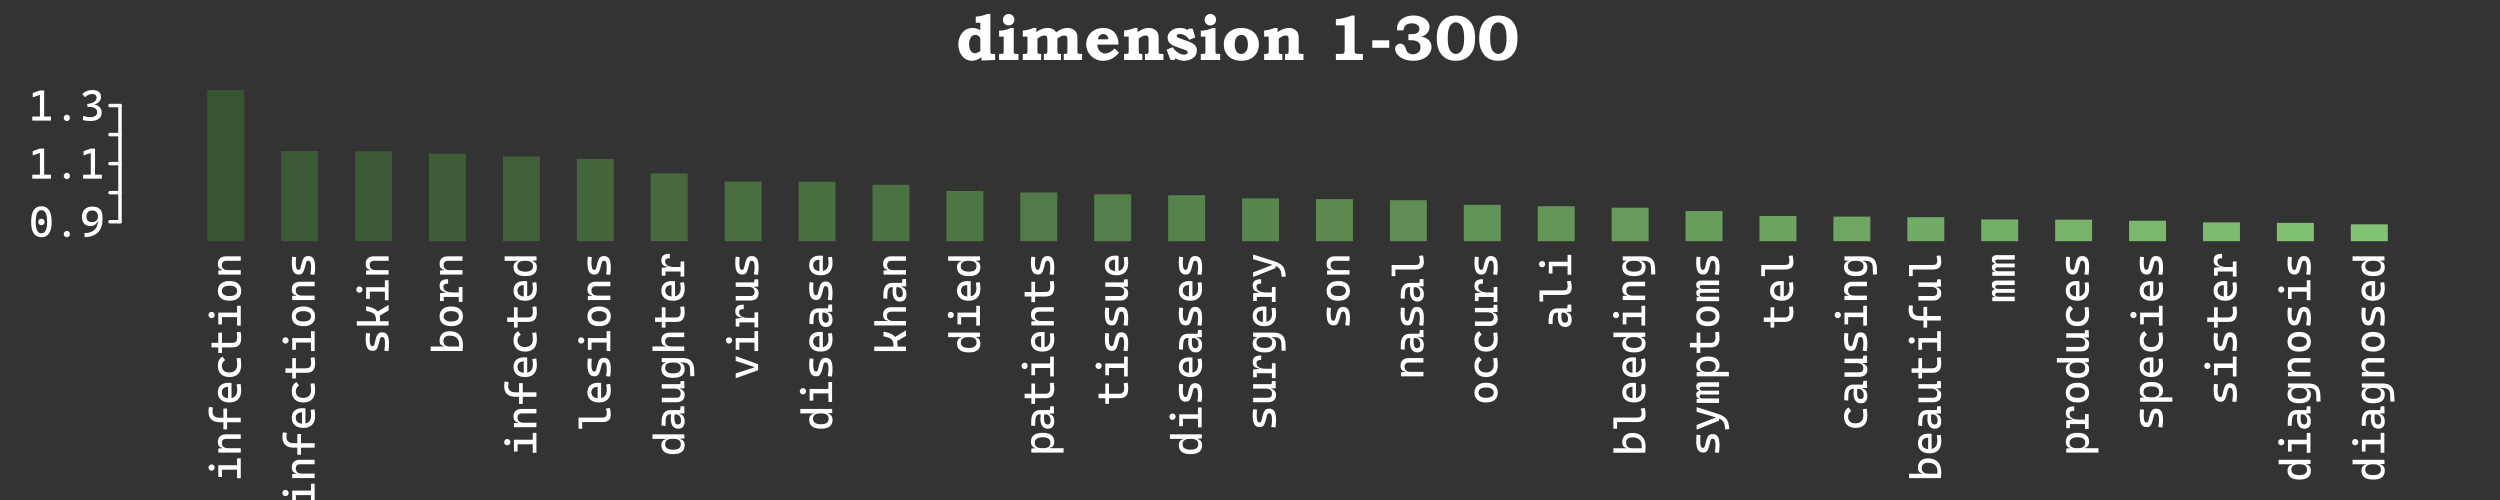 <?xml version="1.0" encoding="UTF-8"?>
<svg xmlns="http://www.w3.org/2000/svg" xmlns:xlink="http://www.w3.org/1999/xlink" width="720pt" height="144pt" viewBox="0 0 720 144" version="1.1">
<rect x="0" y="0" width="720" height="144" fill="#333333" stroke="none"/>
<defs>
<g>
<symbol overflow="visible" id="glyph0-0">
<path style="stroke:none;" d="M 0 -5.25 L -8.672 -5.25 L -8.672 -6.547 L 0 -6.547 Z M 0 -0.781 L -1.156 -0.781 L -1.156 -6.547 L 0 -6.547 Z M 0 -0.781 L -8.672 -0.781 L -8.672 -2.078 L 0 -2.078 Z M -7.5 -0.781 L -8.672 -0.781 L -8.672 -6.547 L -7.5 -6.547 Z M -7.5 -0.781 "/>
</symbol>
<symbol overflow="visible" id="glyph0-1">
<path style="stroke:none;" d="M 0 -3.438 L -6.109 -3.438 L -6.109 -4.734 L 0 -4.734 Z M 0 -0.984 L -1.062 -0.984 L -1.062 -3.562 L 0 -3.562 Z M 0 -4.609 L -1.062 -4.609 L -1.062 -6.719 L 0 -6.719 Z M -5.406 -1.344 L -6.469 -1.344 L -6.469 -4.734 L -5.406 -4.734 Z M -7.5 -4.047 C -7.5 -3.797 -7.586 -3.582 -7.766 -3.406 C -7.941 -3.227 -8.156 -3.141 -8.406 -3.141 C -8.656 -3.141 -8.863 -3.227 -9.031 -3.406 C -9.207 -3.582 -9.297 -3.797 -9.297 -4.047 C -9.297 -4.297 -9.207 -4.508 -9.031 -4.688 C -8.863 -4.863 -8.656 -4.953 -8.406 -4.953 C -8.156 -4.953 -7.941 -4.863 -7.766 -4.688 C -7.586 -4.508 -7.5 -4.297 -7.5 -4.047 Z M -7.5 -4.047 "/>
</symbol>
<symbol overflow="visible" id="glyph0-2">
<path style="stroke:none;" d="M 0 -5 L -4.219 -5 C -4.602 -5 -4.898 -4.895 -5.109 -4.688 C -5.328 -4.488 -5.438 -4.207 -5.438 -3.844 C -5.438 -2.82 -4.836 -2.312 -3.641 -2.312 L -5.297 -1.938 L -5.297 -2.438 C -5.734 -2.477 -6.055 -2.641 -6.266 -2.922 C -6.484 -3.203 -6.594 -3.613 -6.594 -4.156 C -6.594 -4.832 -6.383 -5.359 -5.969 -5.734 C -5.551 -6.109 -4.969 -6.297 -4.219 -6.297 L 0 -6.297 Z M 0 -1.031 L -6.469 -1.031 L -6.469 -2.203 L -5.109 -2.312 L 0 -2.312 Z M 0 -1.031 "/>
</symbol>
<symbol overflow="visible" id="glyph0-3">
<path style="stroke:none;" d="M 0 -2.453 L -5.922 -2.453 C -8.16 -2.453 -9.281 -3.473 -9.281 -5.516 C -9.281 -5.984 -9.238 -6.43 -9.156 -6.859 L -8.031 -6.719 C -8.062 -6.469 -8.082 -6.242 -8.094 -6.047 C -8.113 -5.848 -8.125 -5.66 -8.125 -5.484 C -8.125 -4.328 -7.41 -3.75 -5.984 -3.75 L 0 -3.75 Z M -3.938 -0.422 L -5 -0.422 L -5 -6.391 L -3.938 -6.391 Z M -3.938 -0.422 "/>
</symbol>
<symbol overflow="visible" id="glyph0-4">
<path style="stroke:none;" d="M 0.125 -4.281 C 0.125 -3.176 -0.164 -2.32 -0.75 -1.719 C -1.332 -1.125 -2.164 -0.828 -3.25 -0.828 C -4.301 -0.828 -5.117 -1.082 -5.703 -1.594 C -6.297 -2.102 -6.594 -2.82 -6.594 -3.75 C -6.594 -4.625 -6.328 -5.301 -5.797 -5.781 C -5.266 -6.258 -4.492 -6.5 -3.484 -6.5 C -3.191 -6.5 -2.914 -6.484 -2.656 -6.453 L -2.656 -1.922 L -3.656 -1.922 L -3.656 -5.328 C -4.227 -5.328 -4.672 -5.188 -4.984 -4.906 C -5.297 -4.633 -5.453 -4.254 -5.453 -3.766 C -5.453 -3.211 -5.266 -2.785 -4.891 -2.484 C -4.516 -2.18 -3.988 -2.031 -3.312 -2.031 C -2.562 -2.031 -1.988 -2.238 -1.594 -2.656 C -1.207 -3.07 -1.016 -3.664 -1.016 -4.438 C -1.016 -4.695 -1.031 -4.957 -1.062 -5.219 C -1.094 -5.477 -1.133 -5.742 -1.188 -6.016 L -0.047 -6.172 C 0.023 -5.797 0.07 -5.445 0.094 -5.125 C 0.113 -4.812 0.125 -4.531 0.125 -4.281 Z M 0.125 -4.281 "/>
</symbol>
<symbol overflow="visible" id="glyph0-5">
<path style="stroke:none;" d="M 0.125 -4.281 C 0.125 -3.176 -0.164 -2.32 -0.75 -1.719 C -1.332 -1.125 -2.164 -0.828 -3.25 -0.828 C -4.301 -0.828 -5.117 -1.109 -5.703 -1.672 C -6.297 -2.242 -6.594 -3.055 -6.594 -4.109 C -6.594 -4.742 -6.473 -5.285 -6.234 -5.734 C -6.004 -6.18 -5.676 -6.504 -5.25 -6.703 L -4.5 -5.703 C -4.789 -5.516 -5.02 -5.281 -5.188 -5 C -5.352 -4.719 -5.438 -4.406 -5.438 -4.062 C -5.438 -3.457 -5.25 -2.984 -4.875 -2.641 C -4.508 -2.305 -3.988 -2.141 -3.312 -2.141 C -2.57 -2.141 -2.004 -2.336 -1.609 -2.734 C -1.223 -3.129 -1.031 -3.695 -1.031 -4.438 C -1.031 -4.738 -1.047 -5.035 -1.078 -5.328 C -1.109 -5.629 -1.148 -5.926 -1.203 -6.219 L -0.062 -6.359 C 0.008 -6.023 0.055 -5.68 0.078 -5.328 C 0.109 -4.973 0.125 -4.625 0.125 -4.281 Z M 0.125 -4.281 "/>
</symbol>
<symbol overflow="visible" id="glyph0-6">
<path style="stroke:none;" d="M 0.125 -4.828 C 0.125 -3.848 -0.078 -3.141 -0.484 -2.703 C -0.891 -2.266 -1.539 -2.047 -2.438 -2.047 L -3.547 -2.047 L -3.547 -3.344 L -2.5 -3.344 C -1.988 -3.344 -1.613 -3.469 -1.375 -3.719 C -1.145 -3.969 -1.031 -4.379 -1.031 -4.953 C -1.031 -5.16 -1.039 -5.375 -1.062 -5.594 C -1.094 -5.82 -1.125 -6.086 -1.156 -6.391 L -0.031 -6.531 C 0.02 -6.25 0.055 -5.973 0.078 -5.703 C 0.109 -5.43 0.125 -5.141 0.125 -4.828 Z M -3.047 -2.047 L -8.422 -2.047 L -8.422 -3.344 L -3.047 -3.344 Z M -5.406 -0.422 L -6.469 -0.422 L -6.469 -6.281 L -5.406 -6.281 Z M -5.406 -0.422 "/>
</symbol>
<symbol overflow="visible" id="glyph0-7">
<path style="stroke:none;" d="M 0.125 -3.656 C 0.125 -2.758 -0.164 -2.062 -0.75 -1.562 C -1.344 -1.07 -2.172 -0.828 -3.234 -0.828 C -4.305 -0.828 -5.133 -1.07 -5.719 -1.562 C -6.301 -2.062 -6.594 -2.758 -6.594 -3.656 C -6.594 -4.562 -6.301 -5.258 -5.719 -5.75 C -5.133 -6.25 -4.305 -6.5 -3.234 -6.5 C -2.172 -6.5 -1.344 -6.25 -0.75 -5.75 C -0.164 -5.258 0.125 -4.562 0.125 -3.656 Z M -1.031 -3.656 C -1.031 -4.133 -1.223 -4.504 -1.609 -4.766 C -1.992 -5.023 -2.535 -5.156 -3.234 -5.156 C -3.941 -5.156 -4.484 -5.023 -4.859 -4.766 C -5.242 -4.504 -5.438 -4.133 -5.438 -3.656 C -5.438 -3.188 -5.242 -2.82 -4.859 -2.562 C -4.484 -2.301 -3.941 -2.172 -3.234 -2.172 C -2.535 -2.172 -1.992 -2.301 -1.609 -2.562 C -1.223 -2.82 -1.031 -3.188 -1.031 -3.656 Z M -1.031 -3.656 "/>
</symbol>
<symbol overflow="visible" id="glyph0-8">
<path style="stroke:none;" d="M 0.125 -3.156 C 0.125 -2.664 0.109 -2.25 0.078 -1.906 C 0.047 -1.562 0 -1.242 -0.062 -0.953 L -1.234 -1.094 C -1.172 -1.52 -1.117 -1.895 -1.078 -2.219 C -1.047 -2.551 -1.031 -2.863 -1.031 -3.156 C -1.031 -3.812 -1.094 -4.285 -1.219 -4.578 C -1.352 -4.879 -1.562 -5.031 -1.844 -5.031 C -2.039 -5.031 -2.188 -4.977 -2.281 -4.875 C -2.375 -4.77 -2.445 -4.609 -2.5 -4.391 L -2.875 -2.906 C -3.039 -2.27 -3.242 -1.801 -3.484 -1.5 C -3.723 -1.195 -4.086 -1.047 -4.578 -1.047 C -5.285 -1.047 -5.797 -1.316 -6.109 -1.859 C -6.43 -2.398 -6.594 -3.281 -6.594 -4.5 C -6.594 -4.812 -6.582 -5.102 -6.562 -5.375 C -6.539 -5.645 -6.508 -5.922 -6.469 -6.203 L -5.344 -6.062 C -5.375 -5.738 -5.395 -5.445 -5.406 -5.188 C -5.426 -4.938 -5.438 -4.691 -5.438 -4.453 C -5.438 -3.734 -5.375 -3.207 -5.25 -2.875 C -5.125 -2.551 -4.922 -2.391 -4.641 -2.391 C -4.453 -2.391 -4.316 -2.457 -4.234 -2.594 C -4.148 -2.727 -4.07 -2.93 -4 -3.203 L -3.719 -4.406 C -3.551 -5.082 -3.332 -5.578 -3.062 -5.891 C -2.789 -6.211 -2.395 -6.375 -1.875 -6.375 C -1.176 -6.375 -0.664 -6.117 -0.344 -5.609 C -0.031 -5.098 0.125 -4.281 0.125 -3.156 Z M 0.125 -3.156 "/>
</symbol>
<symbol overflow="visible" id="glyph0-9">
<path style="stroke:none;" d="M -2.453 -1.891 L -3.609 -1.891 L -3.609 -2.625 C -3.609 -3.164 -3.703 -3.609 -3.891 -3.953 C -4.078 -4.297 -4.379 -4.566 -4.797 -4.766 C -5.211 -4.961 -5.77 -5.109 -6.469 -5.203 L -6.469 -6.547 C -5.125 -6.367 -4.117 -5.984 -3.453 -5.391 C -2.785 -4.797 -2.453 -3.977 -2.453 -2.938 Z M 0 -0.984 L -9.156 -0.984 L -9.156 -2.266 L 0 -2.266 Z M 0 -5.359 L -3.156 -3.516 L -3.656 -4.734 L 0 -6.953 Z M 0 -5.359 "/>
</symbol>
<symbol overflow="visible" id="glyph0-10">
<path style="stroke:none;" d="M 0.125 -2.734 C 0.125 -2.43 0.113 -2.141 0.094 -1.859 C 0.07 -1.578 0.039 -1.289 0 -1 L -1.188 -1.5 C -1.082 -1.707 -1.02 -1.941 -1 -2.203 C -0.988 -2.461 -0.984 -2.723 -0.984 -2.984 C -0.984 -3.766 -1.211 -4.363 -1.672 -4.781 C -2.141 -5.207 -2.801 -5.422 -3.656 -5.422 C -4.25 -5.422 -4.703 -5.289 -5.016 -5.031 C -5.336 -4.781 -5.5 -4.414 -5.5 -3.938 C -5.5 -2.832 -4.879 -2.281 -3.641 -2.281 L -5.297 -1.906 L -5.297 -2.406 C -6.16 -2.469 -6.594 -3 -6.594 -4 C -6.594 -4.863 -6.336 -5.531 -5.828 -6 C -5.316 -6.469 -4.594 -6.703 -3.656 -6.703 C -2.457 -6.703 -1.523 -6.352 -0.859 -5.656 C -0.203 -4.969 0.125 -3.992 0.125 -2.734 Z M 0 -1 L -9.156 -1 L -9.156 -2.281 L -0.109 -2.281 Z M 0 -1 "/>
</symbol>
<symbol overflow="visible" id="glyph0-11">
<path style="stroke:none;" d="M -2.781 -3.219 L -4.812 -2.844 L -4.812 -3.344 C -6 -3.414 -6.594 -4.008 -6.594 -5.125 C -6.594 -5.789 -6.398 -6.273 -6.016 -6.578 C -5.629 -6.879 -5.008 -7.031 -4.156 -7.031 L -4.156 -5.75 C -4.633 -5.75 -4.977 -5.676 -5.188 -5.531 C -5.395 -5.395 -5.5 -5.172 -5.5 -4.859 C -5.5 -4.305 -5.258 -3.895 -4.781 -3.625 C -4.312 -3.352 -3.645 -3.219 -2.781 -3.219 Z M 0 -0.484 L -1.062 -0.484 L -1.062 -4.812 L 0 -4.812 Z M 0 -1.922 L -6.469 -1.922 L -6.469 -2.984 L -4.609 -3.219 L 0 -3.219 Z M -5.406 -0.734 L -6.469 -0.734 L -6.469 -2.891 L -5.406 -3.016 Z M -5.406 -0.734 "/>
</symbol>
<symbol overflow="visible" id="glyph0-12">
<path style="stroke:none;" d="M 0.125 -3.172 C 0.125 -2.316 -0.148 -1.672 -0.703 -1.234 C -1.266 -0.805 -2.086 -0.594 -3.172 -0.594 C -4.297 -0.594 -5.145 -0.805 -5.719 -1.234 C -6.301 -1.672 -6.594 -2.316 -6.594 -3.172 C -6.594 -3.648 -6.477 -4.039 -6.25 -4.344 C -6.02 -4.645 -5.703 -4.828 -5.297 -4.891 L -5.297 -5.391 L -3.453 -5 C -4.117 -5 -4.625 -4.867 -4.969 -4.609 C -5.32 -4.348 -5.5 -3.961 -5.5 -3.453 C -5.5 -2.93 -5.301 -2.535 -4.906 -2.266 C -4.52 -2.004 -3.941 -1.875 -3.172 -1.875 C -2.453 -1.875 -1.906 -2.004 -1.531 -2.266 C -1.164 -2.535 -0.984 -2.93 -0.984 -3.453 C -0.984 -3.961 -1.156 -4.348 -1.5 -4.609 C -1.844 -4.867 -2.348 -5 -3.016 -5 L -1.172 -5.438 L -1.172 -4.891 C -0.766 -4.848 -0.445 -4.672 -0.219 -4.359 C 0.008 -4.055 0.125 -3.66 0.125 -3.172 Z M 0.062 -5.141 L -1.203 -5 L -9.156 -5 L -9.156 -6.297 L 0 -6.297 Z M 0.062 -5.141 "/>
</symbol>
<symbol overflow="visible" id="glyph0-13">
<path style="stroke:none;" d="M 0.125 -4.625 C 0.125 -3.875 -0.078 -3.332 -0.484 -3 C -0.891 -2.664 -1.539 -2.5 -2.438 -2.5 L -9.156 -2.5 L -9.156 -3.797 L -2.5 -3.797 C -2.156 -3.797 -1.875 -3.828 -1.656 -3.891 C -1.445 -3.953 -1.289 -4.078 -1.188 -4.266 C -1.082 -4.461 -1.031 -4.742 -1.031 -5.109 C -1.031 -5.453 -1.109 -5.883 -1.266 -6.406 L -0.141 -6.562 C -0.047 -6.227 0.02 -5.91 0.062 -5.609 C 0.102 -5.305 0.125 -4.977 0.125 -4.625 Z M -8.094 -0.594 L -9.156 -0.594 L -9.156 -2.609 L -8.094 -2.609 Z M -8.094 -0.594 "/>
</symbol>
<symbol overflow="visible" id="glyph0-14">
<path style="stroke:none;" d="M 0.062 -5 L -1.859 -4.906 L -2.391 -4.734 L -4.062 -4.734 C -4.5 -4.734 -4.816 -4.582 -5.016 -4.281 C -5.211 -3.977 -5.32 -3.531 -5.344 -2.938 L -5.391 -1.375 L -6.531 -1.5 L -6.516 -2.812 C -6.492 -3.875 -6.258 -4.664 -5.812 -5.188 C -5.375 -5.707 -4.727 -5.969 -3.875 -5.969 L -1.172 -5.969 L -1.031 -7.062 L 0 -7.062 Z M 0.125 -2.703 C 0.125 -2.035 -0.035 -1.516 -0.359 -1.141 C -0.691 -0.773 -1.156 -0.594 -1.75 -0.594 C -2.426 -0.594 -2.945 -0.848 -3.312 -1.359 C -3.688 -1.867 -3.875 -2.586 -3.875 -3.516 C -3.875 -3.898 -3.848 -4.242 -3.797 -4.547 C -3.754 -4.848 -3.688 -5.117 -3.594 -5.359 L -2.703 -5.094 C -2.766 -4.82 -2.801 -4.555 -2.812 -4.297 C -2.82 -4.035 -2.828 -3.766 -2.828 -3.484 C -2.828 -2.367 -2.488 -1.812 -1.812 -1.812 C -1.52 -1.812 -1.297 -1.906 -1.141 -2.094 C -0.992 -2.289 -0.922 -2.566 -0.922 -2.922 C -0.922 -3.316 -0.988 -3.648 -1.125 -3.922 C -1.258 -4.191 -1.438 -4.395 -1.656 -4.531 C -1.875 -4.664 -2.094 -4.734 -2.312 -4.734 L -3.031 -4.734 L -1.375 -5.109 L -1.375 -4.609 L -1.562 -4.812 C -1.188 -4.812 -0.875 -4.723 -0.625 -4.547 C -0.375 -4.379 -0.188 -4.133 -0.062 -3.812 C 0.062 -3.5 0.125 -3.129 0.125 -2.703 Z M 0.125 -2.703 "/>
</symbol>
<symbol overflow="visible" id="glyph0-15">
<path style="stroke:none;" d="M 0.125 -3.031 C 0.125 -2.352 -0.078 -1.828 -0.484 -1.453 C -0.891 -1.078 -1.461 -0.891 -2.203 -0.891 L -6.469 -0.891 L -6.469 -2.188 L -2.203 -2.188 C -1.828 -2.188 -1.535 -2.289 -1.328 -2.5 C -1.129 -2.707 -1.031 -3.004 -1.031 -3.391 C -1.031 -3.867 -1.18 -4.227 -1.484 -4.469 C -1.785 -4.707 -2.285 -4.828 -2.984 -4.828 L -1.25 -5.156 L -1.25 -4.719 C -0.812 -4.625 -0.473 -4.426 -0.234 -4.125 C 0.004 -3.832 0.125 -3.469 0.125 -3.031 Z M 0.062 -4.938 L -1.484 -4.828 L -2.625 -4.828 L -2.625 -6.109 L -1.172 -6.109 L -1.031 -7 L 0 -7 Z M -1.828 -4.828 L -6.469 -4.828 L -6.469 -6.109 L -2.203 -6.109 Z M -1.828 -4.828 "/>
</symbol>
<symbol overflow="visible" id="glyph0-16">
<path style="stroke:none;" d="M 2.922 -1.109 L 1.734 -1.047 L 1.672 -3.125 C 1.648 -3.781 1.469 -4.254 1.125 -4.547 C 0.781 -4.848 0.281 -5 -0.375 -5 L -5.109 -5 L -6.469 -5.125 L -6.469 -6.297 L -0.578 -6.297 C 0.578 -6.297 1.426 -6.031 1.969 -5.5 C 2.52 -4.977 2.816 -4.145 2.859 -3 Z M 0.125 -3.172 C 0.125 -2.316 -0.148 -1.672 -0.703 -1.234 C -1.266 -0.805 -2.086 -0.594 -3.172 -0.594 C -4.297 -0.594 -5.145 -0.805 -5.719 -1.234 C -6.301 -1.672 -6.594 -2.316 -6.594 -3.172 C -6.594 -3.672 -6.477 -4.078 -6.25 -4.391 C -6.02 -4.703 -5.703 -4.883 -5.297 -4.938 L -5.297 -5.438 L -3.453 -5 C -4.117 -5 -4.625 -4.867 -4.969 -4.609 C -5.32 -4.348 -5.5 -3.961 -5.5 -3.453 C -5.5 -2.93 -5.301 -2.535 -4.906 -2.266 C -4.52 -2.004 -3.941 -1.875 -3.172 -1.875 C -2.453 -1.875 -1.906 -2.004 -1.531 -2.266 C -1.164 -2.535 -0.984 -2.93 -0.984 -3.453 C -0.984 -3.961 -1.156 -4.348 -1.5 -4.609 C -1.844 -4.867 -2.348 -5 -3.016 -5 L -1.172 -5.438 L -1.172 -4.891 C -0.766 -4.848 -0.445 -4.672 -0.219 -4.359 C 0.008 -4.055 0.125 -3.66 0.125 -3.172 Z M 0.125 -3.172 "/>
</symbol>
<symbol overflow="visible" id="glyph0-17">
<path style="stroke:none;" d="M 0 -5 L -4.219 -5 C -4.625 -5 -4.938 -4.895 -5.156 -4.688 C -5.383 -4.488 -5.5 -4.207 -5.5 -3.844 C -5.5 -2.82 -4.879 -2.312 -3.641 -2.312 L -5.297 -1.938 L -5.297 -2.438 C -5.734 -2.477 -6.055 -2.641 -6.266 -2.922 C -6.484 -3.203 -6.594 -3.613 -6.594 -4.156 C -6.594 -4.832 -6.383 -5.359 -5.969 -5.734 C -5.551 -6.109 -4.969 -6.297 -4.219 -6.297 L 0 -6.297 Z M 0 -1.031 L -9.156 -1.031 L -9.156 -2.312 L 0 -2.312 Z M 0 -1.031 "/>
</symbol>
<symbol overflow="visible" id="glyph0-18">
<path style="stroke:none;" d="M 0 -2.797 L -6.469 -0.484 L -6.469 -1.875 L -1.094 -3.609 L -1.094 -3.719 L -6.469 -5.453 L -6.469 -6.844 L 0 -4.516 Z M 0 -2.797 "/>
</symbol>
<symbol overflow="visible" id="glyph0-19">
<path style="stroke:none;" d="M 2.812 -1.031 L -6.469 -1.031 L -6.469 -2.203 L -5.109 -2.312 L 2.812 -2.312 Z M 0.125 -4.156 C 0.125 -3.656 0.008 -3.254 -0.219 -2.953 C -0.445 -2.648 -0.766 -2.477 -1.172 -2.438 L -1.172 -1.875 L -3.016 -2.312 C -2.348 -2.312 -1.844 -2.441 -1.5 -2.703 C -1.156 -2.973 -0.984 -3.363 -0.984 -3.875 C -0.984 -4.395 -1.164 -4.785 -1.531 -5.047 C -1.906 -5.316 -2.453 -5.453 -3.172 -5.453 C -3.941 -5.453 -4.52 -5.316 -4.906 -5.047 C -5.301 -4.785 -5.5 -4.395 -5.5 -3.875 C -5.5 -3.363 -5.32 -2.973 -4.969 -2.703 C -4.625 -2.441 -4.117 -2.312 -3.453 -2.312 L -5.297 -1.875 L -5.297 -2.375 C -5.703 -2.438 -6.02 -2.625 -6.25 -2.938 C -6.477 -3.25 -6.594 -3.656 -6.594 -4.156 C -6.594 -5.008 -6.301 -5.648 -5.719 -6.078 C -5.145 -6.516 -4.297 -6.734 -3.172 -6.734 C -2.086 -6.734 -1.266 -6.516 -0.703 -6.078 C -0.148 -5.648 0.125 -5.008 0.125 -4.156 Z M 0.125 -4.156 "/>
</symbol>
<symbol overflow="visible" id="glyph0-20">
<path style="stroke:none;" d="M 2.938 -0.453 L 1.766 -0.391 L 1.641 -1.406 C 1.586 -1.832 1.473 -2.195 1.297 -2.5 C 1.117 -2.801 0.852 -3.062 0.5 -3.281 C 0.145 -3.5 -0.312 -3.688 -0.875 -3.844 L -6.469 -5.469 L -6.469 -6.812 L -0.578 -4.938 C 0.203 -4.695 0.828 -4.422 1.297 -4.109 C 1.766 -3.805 2.113 -3.445 2.344 -3.031 C 2.582 -2.625 2.738 -2.133 2.812 -1.562 Z M 0 -2.906 L -6.469 -0.328 L -6.469 -1.672 L -0.984 -3.797 L -0.984 -3.984 L 0 -3.984 Z M 0 -2.906 "/>
</symbol>
<symbol overflow="visible" id="glyph0-21">
<path style="stroke:none;" d="M 0 -5.344 L -4.938 -5.344 C -5.383 -5.344 -5.609 -5.176 -5.609 -4.844 C -5.609 -4.426 -5.316 -4.219 -4.734 -4.219 L -5.672 -3.766 L -5.672 -4.266 C -5.922 -4.285 -6.133 -4.383 -6.312 -4.562 C -6.5 -4.75 -6.594 -5.016 -6.594 -5.359 C -6.594 -5.805 -6.473 -6.129 -6.234 -6.328 C -5.992 -6.535 -5.602 -6.641 -5.062 -6.641 L 0 -6.641 Z M 0 -0.688 L -6.469 -0.688 L -6.469 -1.828 L -5.109 -1.984 L 0 -1.984 Z M 0 -3.109 L -5.062 -3.109 C -5.426 -3.109 -5.609 -2.938 -5.609 -2.594 C -5.609 -2.188 -5.316 -1.984 -4.734 -1.984 L -5.672 -1.594 L -5.672 -2.016 C -6.285 -2.066 -6.594 -2.438 -6.594 -3.125 C -6.594 -3.457 -6.473 -3.723 -6.234 -3.922 C -6.004 -4.117 -5.656 -4.219 -5.188 -4.219 L 0 -4.219 Z M 0 -3.109 "/>
</symbol>
<symbol overflow="visible" id="glyph1-0">
<path style="stroke:none;" d="M 5.25 0 L 5.25 -8.672 L 6.547 -8.672 L 6.547 0 Z M 0.781 0 L 0.781 -1.156 L 6.547 -1.156 L 6.547 0 Z M 0.781 0 L 0.781 -8.672 L 2.078 -8.672 L 2.078 0 Z M 0.781 -7.5 L 0.781 -8.672 L 6.547 -8.672 L 6.547 -7.5 Z M 0.781 -7.5 "/>
</symbol>
<symbol overflow="visible" id="glyph1-1">
<path style="stroke:none;" d="M 3.656 0.125 C 1.688 0.125 0.703 -1.336 0.703 -4.266 C 0.703 -7.285 1.688 -8.797 3.656 -8.797 C 5.625 -8.797 6.609 -7.285 6.609 -4.266 C 6.609 -1.336 5.625 0.125 3.656 0.125 Z M 3.656 -3.359 C 3.383 -3.359 3.164 -3.441 3 -3.609 C 2.832 -3.773 2.75 -3.992 2.75 -4.266 C 2.75 -4.547 2.832 -4.77 3 -4.938 C 3.164 -5.102 3.383 -5.188 3.656 -5.188 C 3.938 -5.188 4.16 -5.102 4.328 -4.938 C 4.492 -4.77 4.578 -4.547 4.578 -4.266 C 4.578 -3.992 4.492 -3.773 4.328 -3.609 C 4.16 -3.441 3.938 -3.359 3.656 -3.359 Z M 3.656 -1 C 4.758 -1 5.312 -2.086 5.312 -4.266 C 5.312 -6.535 4.758 -7.672 3.656 -7.672 C 2.562 -7.672 2.016 -6.535 2.016 -4.266 C 2.016 -2.086 2.562 -1 3.656 -1 Z M 3.656 -1 "/>
</symbol>
<symbol overflow="visible" id="glyph1-2">
<path style="stroke:none;" d="M 3.656 0.125 C 3.414 0.125 3.207 0.035 3.031 -0.141 C 2.852 -0.316 2.766 -0.531 2.766 -0.781 C 2.766 -1.031 2.852 -1.242 3.031 -1.422 C 3.207 -1.598 3.414 -1.688 3.656 -1.688 C 3.914 -1.688 4.129 -1.598 4.297 -1.422 C 4.473 -1.242 4.562 -1.031 4.562 -0.781 C 4.562 -0.531 4.473 -0.316 4.297 -0.141 C 4.129 0.035 3.914 0.125 3.656 0.125 Z M 3.656 0.125 "/>
</symbol>
<symbol overflow="visible" id="glyph1-3">
<path style="stroke:none;" d="M 3.078 -3.094 C 2.316 -3.094 1.727 -3.328 1.312 -3.797 C 0.906 -4.266 0.703 -4.926 0.703 -5.781 C 0.703 -6.695 0.961 -7.41 1.484 -7.922 C 2.016 -8.441 2.742 -8.703 3.672 -8.703 C 4.68 -8.703 5.422 -8.453 5.891 -7.953 C 6.367 -7.453 6.609 -6.672 6.609 -5.609 L 5.594 -4.5 L 5.141 -4.5 C 5.016 -4.051 4.77 -3.703 4.406 -3.453 C 4.039 -3.211 3.598 -3.094 3.078 -3.094 Z M 1.5 0.125 L 1.375 -1.031 C 3.957 -1.145 5.25 -2.305 5.25 -4.516 L 5.25 -5.219 L 6.609 -5.609 L 6.609 -5.078 C 6.609 -3.422 6.188 -2.16 5.344 -1.297 C 4.5 -0.43 3.219 0.039 1.5 0.125 Z M 3.531 -4.219 C 4.094 -4.219 4.523 -4.363 4.828 -4.656 C 5.141 -4.945 5.297 -5.359 5.297 -5.891 C 5.297 -6.422 5.148 -6.832 4.859 -7.125 C 4.566 -7.426 4.156 -7.578 3.625 -7.578 C 3.113 -7.578 2.711 -7.414 2.422 -7.094 C 2.129 -6.781 1.984 -6.344 1.984 -5.781 C 1.984 -5.27 2.117 -4.879 2.391 -4.609 C 2.66 -4.348 3.039 -4.219 3.531 -4.219 Z M 3.531 -4.219 "/>
</symbol>
<symbol overflow="visible" id="glyph1-4">
<path style="stroke:none;" d="M 3.234 0 L 3.234 -8.672 L 4.453 -8.672 L 4.453 0 Z M 1.031 0 L 1.031 -1.156 L 3.359 -1.156 L 3.359 0 Z M 4.328 0 L 4.328 -1.156 L 6.422 -1.156 L 6.422 0 Z M 1.156 -6.703 L 1.156 -7.938 L 3.234 -8.672 L 3.234 -7.406 Z M 1.156 -6.703 "/>
</symbol>
<symbol overflow="visible" id="glyph1-5">
<path style="stroke:none;" d="M 3.141 0.125 C 2.691 0.125 2.281 0.098 1.906 0.047 C 1.531 -0.004 1.203 -0.078 0.922 -0.172 L 1.062 -1.344 C 1.312 -1.27 1.594 -1.191 1.906 -1.109 C 2.219 -1.035 2.613 -1 3.094 -1 C 3.727 -1 4.219 -1.125 4.562 -1.375 C 4.914 -1.633 5.094 -1.988 5.094 -2.438 C 5.094 -2.77 4.988 -3.047 4.781 -3.266 C 4.582 -3.492 4.289 -3.664 3.906 -3.781 C 3.531 -3.906 3.066 -3.969 2.516 -3.969 L 2.312 -3.969 L 2.172 -4.766 L 4.047 -4.609 C 4.734 -4.555 5.289 -4.332 5.719 -3.938 C 6.156 -3.539 6.375 -3 6.375 -2.312 C 6.375 -1.539 6.094 -0.941 5.531 -0.516 C 4.969 -0.086 4.172 0.125 3.141 0.125 Z M 2.312 -3.969 L 2.172 -4.766 C 2.816 -4.848 3.336 -4.973 3.734 -5.141 C 4.141 -5.305 4.438 -5.508 4.625 -5.75 C 4.812 -5.988 4.906 -6.254 4.906 -6.547 C 4.906 -6.898 4.789 -7.176 4.562 -7.375 C 4.332 -7.57 4.004 -7.672 3.578 -7.672 C 3.266 -7.672 2.93 -7.594 2.578 -7.438 C 2.234 -7.281 1.91 -7.047 1.609 -6.734 L 0.766 -7.578 C 1.141 -7.992 1.57 -8.301 2.062 -8.5 C 2.551 -8.695 3.102 -8.797 3.719 -8.797 C 4.5 -8.797 5.102 -8.625 5.531 -8.281 C 5.969 -7.945 6.188 -7.469 6.188 -6.844 C 6.188 -6.32 6.02 -5.867 5.688 -5.484 C 5.352 -5.098 4.914 -4.836 4.375 -4.703 L 4.375 -3.969 Z M 2.312 -3.969 "/>
</symbol>
<symbol overflow="visible" id="glyph2-0">
<path style="stroke:none;" d="M 2.312 0 L 2.312 -11.562 L 11.562 -11.562 L 11.562 0 Z M 2.609 -0.297 L 11.281 -0.297 L 11.281 -11.281 L 2.609 -11.281 Z M 2.609 -0.297 "/>
</symbol>
<symbol overflow="visible" id="glyph2-1">
<path style="stroke:none;" d="M 10.047 -13.266 L 10.047 -2.75 C 10.047 -2.332 10.062 -2.082 10.094 -2 C 10.133 -1.914 10.195 -1.852 10.281 -1.812 C 10.375 -1.77 10.609 -1.75 10.984 -1.75 L 11.406 -1.75 L 11.406 0 L 7.484 0.141 L 7.484 -0.797 C 6.922 -0.41 6.426 -0.145 6 0 C 5.57 0.145 5.145 0.219 4.719 0.219 C 4.02 0.219 3.379 0.031 2.797 -0.344 C 2.223 -0.719 1.75 -1.273 1.375 -2.016 C 1.008 -2.766 0.828 -3.586 0.828 -4.484 C 0.828 -5.398 1.016 -6.227 1.391 -6.969 C 1.766 -7.719 2.254 -8.281 2.859 -8.656 C 3.461 -9.039 4.141 -9.234 4.891 -9.234 C 5.273 -9.234 5.641 -9.188 5.984 -9.094 C 6.336 -9 6.727 -8.832 7.156 -8.594 L 7.156 -10.734 L 5.844 -10.734 L 5.844 -12.5 C 6.594 -12.562 7.195 -12.648 7.656 -12.766 C 8.125 -12.879 8.629 -13.047 9.172 -13.266 Z M 7.156 -2.578 L 7.156 -5.609 C 7.156 -5.984 7.129 -6.25 7.078 -6.406 C 7.004 -6.633 6.836 -6.832 6.578 -7 C 6.328 -7.164 6.047 -7.25 5.734 -7.25 C 5.41 -7.25 5.109 -7.148 4.828 -6.953 C 4.555 -6.766 4.336 -6.469 4.172 -6.062 C 4.004 -5.656 3.922 -5.148 3.922 -4.547 C 3.922 -3.711 4.109 -3.039 4.484 -2.531 C 4.766 -2.133 5.141 -1.938 5.609 -1.938 C 5.816 -1.938 6.016 -1.973 6.203 -2.047 C 6.391 -2.117 6.707 -2.297 7.156 -2.578 Z M 7.156 -2.578 "/>
</symbol>
<symbol overflow="visible" id="glyph2-2">
<path style="stroke:none;" d="M 3.469 -13.266 C 3.926 -13.266 4.316 -13.102 4.641 -12.781 C 4.961 -12.457 5.125 -12.066 5.125 -11.609 C 5.125 -11.141 4.961 -10.742 4.641 -10.422 C 4.316 -10.109 3.926 -9.953 3.469 -9.953 C 3.008 -9.953 2.617 -10.109 2.297 -10.422 C 1.973 -10.742 1.812 -11.133 1.812 -11.594 C 1.812 -12.051 1.977 -12.441 2.312 -12.766 C 2.645 -13.098 3.031 -13.266 3.469 -13.266 Z M 4.938 -9.234 L 4.938 -2.562 C 4.938 -2.238 4.953 -2.039 4.984 -1.969 C 5.023 -1.895 5.094 -1.836 5.188 -1.797 C 5.281 -1.766 5.488 -1.75 5.812 -1.75 L 6.297 -1.75 L 6.297 0 L 0.719 0 L 0.719 -1.75 L 1.188 -1.75 C 1.5 -1.75 1.695 -1.766 1.781 -1.797 C 1.875 -1.828 1.941 -1.879 1.984 -1.953 C 2.023 -2.035 2.047 -2.195 2.047 -2.438 L 2.047 -6.734 L 0.719 -6.734 L 0.719 -8.438 C 1.188 -8.457 1.641 -8.504 2.078 -8.578 C 2.516 -8.66 2.906 -8.758 3.25 -8.875 C 3.477 -8.945 3.754 -9.066 4.078 -9.234 Z M 4.938 -9.234 "/>
</symbol>
<symbol overflow="visible" id="glyph2-3">
<path style="stroke:none;" d="M 4.797 -9.234 L 4.797 -8.031 C 5.316 -8.438 5.848 -8.738 6.391 -8.938 C 6.93 -9.133 7.484 -9.234 8.047 -9.234 C 8.398 -9.234 8.738 -9.18 9.062 -9.078 C 9.395 -8.973 9.672 -8.832 9.891 -8.656 C 10.109 -8.488 10.312 -8.258 10.5 -7.969 C 11.082 -8.414 11.641 -8.738 12.172 -8.938 C 12.711 -9.133 13.258 -9.234 13.812 -9.234 C 14.289 -9.234 14.723 -9.145 15.109 -8.969 C 15.504 -8.789 15.82 -8.551 16.062 -8.25 C 16.312 -7.957 16.473 -7.641 16.547 -7.297 C 16.598 -7.078 16.625 -6.758 16.625 -6.344 L 16.625 -2.609 C 16.625 -2.297 16.645 -2.094 16.688 -2 C 16.727 -1.914 16.805 -1.848 16.922 -1.797 C 16.992 -1.766 17.211 -1.75 17.578 -1.75 L 17.969 -1.75 L 17.969 0 L 12.688 0 L 12.688 -1.75 C 13.082 -1.75 13.332 -1.766 13.438 -1.797 C 13.539 -1.836 13.613 -1.898 13.656 -1.984 C 13.707 -2.078 13.734 -2.27 13.734 -2.562 L 13.734 -5.844 C 13.734 -6.219 13.707 -6.469 13.656 -6.594 C 13.602 -6.719 13.504 -6.82 13.359 -6.906 C 13.211 -7 13.035 -7.047 12.828 -7.047 C 12.586 -7.047 12.332 -6.992 12.062 -6.891 C 11.789 -6.785 11.391 -6.555 10.859 -6.203 L 10.859 -2.672 C 10.859 -2.316 10.883 -2.094 10.938 -2 C 10.988 -1.914 11.07 -1.848 11.188 -1.797 C 11.258 -1.766 11.5 -1.75 11.906 -1.75 L 11.906 0 L 6.953 0 L 6.953 -1.75 C 7.359 -1.75 7.602 -1.766 7.688 -1.797 C 7.781 -1.836 7.848 -1.906 7.891 -2 C 7.941 -2.102 7.969 -2.328 7.969 -2.672 L 7.969 -5.766 C 7.969 -6.242 7.926 -6.562 7.844 -6.719 C 7.719 -6.945 7.484 -7.062 7.141 -7.062 C 6.973 -7.062 6.797 -7.039 6.609 -7 C 6.422 -6.957 6.238 -6.891 6.062 -6.797 C 5.969 -6.754 5.723 -6.598 5.328 -6.328 L 5.109 -6.203 L 5.109 -2.672 C 5.109 -2.328 5.125 -2.113 5.156 -2.031 C 5.195 -1.945 5.27 -1.879 5.375 -1.828 C 5.477 -1.773 5.66 -1.75 5.922 -1.75 L 6.172 -1.75 L 6.172 0 L 0.891 0 L 0.891 -1.75 L 1.25 -1.75 C 1.625 -1.75 1.859 -1.766 1.953 -1.797 C 2.047 -1.836 2.113 -1.906 2.156 -2 C 2.207 -2.102 2.234 -2.328 2.234 -2.672 L 2.234 -6.734 L 0.891 -6.734 L 0.891 -8.469 C 1.992 -8.57 3.016 -8.828 3.953 -9.234 Z M 4.797 -9.234 "/>
</symbol>
<symbol overflow="visible" id="glyph2-4">
<path style="stroke:none;" d="M 8.859 -3.344 L 10.094 -2.094 C 9.383 -1.281 8.66 -0.691 7.922 -0.328 C 7.18 0.035 6.383 0.219 5.531 0.219 C 4.164 0.219 3.008 -0.242 2.062 -1.172 C 1.125 -2.109 0.656 -3.234 0.656 -4.547 C 0.656 -5.422 0.863 -6.219 1.281 -6.938 C 1.707 -7.656 2.297 -8.219 3.047 -8.625 C 3.797 -9.031 4.641 -9.234 5.578 -9.234 C 6.18 -9.234 6.727 -9.145 7.219 -8.969 C 7.719 -8.789 8.148 -8.539 8.516 -8.219 C 8.891 -7.895 9.188 -7.5 9.406 -7.031 C 9.633 -6.57 9.789 -6.098 9.875 -5.609 C 9.914 -5.359 9.938 -4.969 9.938 -4.438 L 3.859 -4.438 C 3.867 -3.664 4.094 -3.047 4.531 -2.578 C 4.969 -2.109 5.504 -1.875 6.141 -1.875 C 6.535 -1.875 6.973 -1.992 7.453 -2.234 C 7.93 -2.484 8.398 -2.852 8.859 -3.344 Z M 7.062 -5.953 C 7.008 -6.316 6.922 -6.602 6.797 -6.812 C 6.672 -7.02 6.492 -7.18 6.266 -7.297 C 6.047 -7.422 5.816 -7.484 5.578 -7.484 C 5.328 -7.484 5.082 -7.422 4.844 -7.297 C 4.613 -7.172 4.426 -7 4.281 -6.781 C 4.145 -6.562 4.055 -6.285 4.016 -5.953 Z M 7.062 -5.953 "/>
</symbol>
<symbol overflow="visible" id="glyph2-5">
<path style="stroke:none;" d="M 4.703 -9.234 L 4.703 -8.031 C 5.391 -8.488 5.973 -8.801 6.453 -8.969 C 6.941 -9.145 7.438 -9.234 7.938 -9.234 C 8.52 -9.234 9.035 -9.109 9.484 -8.859 C 9.93 -8.609 10.258 -8.297 10.469 -7.922 C 10.676 -7.555 10.781 -7.035 10.781 -6.359 L 10.781 -2.609 C 10.781 -2.285 10.801 -2.078 10.844 -1.984 C 10.883 -1.898 10.957 -1.832 11.062 -1.781 C 11.133 -1.758 11.348 -1.75 11.703 -1.75 L 12.156 -1.75 L 12.156 0 L 6.844 0 L 6.844 -1.75 C 7.25 -1.75 7.477 -1.754 7.531 -1.766 C 7.676 -1.805 7.77 -1.875 7.812 -1.969 C 7.863 -2.07 7.891 -2.285 7.891 -2.609 L 7.891 -5.922 C 7.891 -6.348 7.848 -6.625 7.766 -6.75 C 7.617 -6.957 7.391 -7.062 7.078 -7.062 C 6.816 -7.062 6.535 -7.004 6.234 -6.891 C 5.941 -6.773 5.547 -6.539 5.047 -6.188 L 5.047 -2.609 C 5.047 -2.211 5.086 -1.969 5.172 -1.875 C 5.254 -1.789 5.457 -1.75 5.781 -1.75 L 6.078 -1.75 L 6.078 0 L 0.828 0 L 0.828 -1.75 L 1.078 -1.75 C 1.492 -1.75 1.75 -1.766 1.844 -1.797 C 1.945 -1.836 2.023 -1.898 2.078 -1.984 C 2.129 -2.078 2.156 -2.254 2.156 -2.516 L 2.156 -6.734 L 0.828 -6.734 L 0.828 -8.469 C 1.91 -8.602 2.922 -8.859 3.859 -9.234 Z M 4.703 -9.234 "/>
</symbol>
<symbol overflow="visible" id="glyph2-6">
<path style="stroke:none;" d="M 6.812 -9.016 L 8 -9.016 L 8.734 -6.5 L 7.031 -5.812 C 6.707 -6.344 6.297 -6.754 5.797 -7.047 C 5.305 -7.348 4.82 -7.5 4.344 -7.5 C 4.02 -7.5 3.781 -7.441 3.625 -7.328 C 3.469 -7.223 3.391 -7.098 3.391 -6.953 C 3.391 -6.816 3.445 -6.695 3.562 -6.594 C 3.676 -6.488 3.906 -6.375 4.25 -6.25 L 6.734 -5.359 C 7.172 -5.203 7.594 -5.004 8 -4.766 C 8.406 -4.535 8.707 -4.25 8.906 -3.906 C 9.113 -3.57 9.219 -3.176 9.219 -2.719 C 9.219 -1.895 8.906 -1.223 8.281 -0.703 C 7.539 -0.086 6.625 0.219 5.531 0.219 C 4.594 0.219 3.773 -0.02 3.078 -0.5 L 2.812 0 L 1.609 0 L 0.5 -2.969 L 2.219 -3.688 C 2.645 -3.02 3.172 -2.492 3.797 -2.109 C 4.422 -1.723 4.992 -1.531 5.516 -1.531 C 5.836 -1.531 6.113 -1.609 6.344 -1.766 C 6.508 -1.879 6.594 -2.02 6.594 -2.188 C 6.594 -2.32 6.523 -2.453 6.391 -2.578 C 6.266 -2.703 5.973 -2.848 5.516 -3.016 L 3.562 -3.688 C 2.488 -4.062 1.754 -4.461 1.359 -4.891 C 0.973 -5.328 0.781 -5.844 0.781 -6.438 C 0.781 -7.188 1.086 -7.82 1.703 -8.344 C 2.391 -8.938 3.242 -9.234 4.266 -9.234 C 5.172 -9.234 5.941 -9.031 6.578 -8.625 Z M 6.812 -9.016 "/>
</symbol>
<symbol overflow="visible" id="glyph2-7">
<path style="stroke:none;" d="M 5.703 -9.234 C 6.734 -9.234 7.629 -9.031 8.391 -8.625 C 9.16 -8.219 9.75 -7.664 10.156 -6.969 C 10.57 -6.281 10.781 -5.469 10.781 -4.531 C 10.781 -3.125 10.32 -1.977 9.406 -1.094 C 8.5 -0.219 7.281 0.219 5.75 0.219 C 4.188 0.219 2.945 -0.223 2.031 -1.109 C 1.133 -1.953 0.688 -3.094 0.688 -4.531 C 0.688 -5.477 0.891 -6.289 1.297 -6.969 C 1.703 -7.656 2.289 -8.203 3.062 -8.609 C 3.832 -9.023 4.711 -9.234 5.703 -9.234 Z M 5.75 -7.25 C 5.406 -7.25 5.082 -7.145 4.781 -6.938 C 4.477 -6.738 4.242 -6.441 4.078 -6.047 C 3.91 -5.648 3.828 -5.145 3.828 -4.531 C 3.828 -3.895 3.906 -3.367 4.062 -2.953 C 4.227 -2.535 4.453 -2.227 4.734 -2.031 C 5.023 -1.832 5.344 -1.734 5.688 -1.734 C 6.219 -1.734 6.672 -1.957 7.047 -2.406 C 7.43 -2.852 7.625 -3.551 7.625 -4.5 C 7.625 -5.414 7.445 -6.102 7.094 -6.562 C 6.738 -7.02 6.289 -7.25 5.75 -7.25 Z M 5.75 -7.25 "/>
</symbol>
<symbol overflow="visible" id="glyph2-8">
<path style="stroke:none;" d=""/>
</symbol>
<symbol overflow="visible" id="glyph2-9">
<path style="stroke:none;" d="M 8.016 -12.812 L 8.016 -2.922 C 8.016 -2.492 8.035 -2.238 8.078 -2.156 C 8.129 -2.008 8.223 -1.906 8.359 -1.844 C 8.504 -1.781 8.758 -1.75 9.125 -1.75 L 10.406 -1.75 L 10.406 0 L 2.625 0 L 2.625 -1.75 L 3.906 -1.75 C 4.352 -1.75 4.641 -1.773 4.766 -1.828 C 4.891 -1.891 4.984 -1.984 5.047 -2.109 C 5.117 -2.234 5.156 -2.504 5.156 -2.922 L 5.156 -9.984 L 2.625 -9.984 L 2.625 -11.734 C 3.344 -11.805 3.895 -11.879 4.281 -11.953 C 4.863 -12.066 5.477 -12.227 6.125 -12.438 C 6.488 -12.539 6.828 -12.664 7.141 -12.812 Z M 8.016 -12.812 "/>
</symbol>
<symbol overflow="visible" id="glyph2-10">
<path style="stroke:none;" d="M 0.891 -5.672 L 5.781 -5.672 L 5.781 -3.516 L 0.891 -3.516 Z M 0.891 -5.672 "/>
</symbol>
<symbol overflow="visible" id="glyph2-11">
<path style="stroke:none;" d="M 3.219 -8.547 L 1.359 -8.547 C 1.359 -8.68 1.359 -8.797 1.359 -8.891 C 1.359 -9.66 1.531 -10.328 1.875 -10.891 C 2.227 -11.461 2.781 -11.926 3.531 -12.281 C 4.281 -12.633 5.141 -12.812 6.109 -12.812 C 7.023 -12.812 7.848 -12.648 8.578 -12.328 C 9.305 -12.016 9.848 -11.602 10.203 -11.094 C 10.555 -10.582 10.734 -10.062 10.734 -9.531 C 10.734 -9.102 10.625 -8.688 10.406 -8.281 C 10.188 -7.875 9.883 -7.531 9.5 -7.25 C 9.25 -7.062 8.875 -6.875 8.375 -6.688 C 8.82 -6.633 9.223 -6.52 9.578 -6.344 C 9.941 -6.176 10.254 -5.961 10.516 -5.703 C 10.773 -5.441 10.969 -5.145 11.094 -4.812 C 11.227 -4.477 11.297 -4.117 11.297 -3.734 C 11.297 -3.047 11.086 -2.398 10.672 -1.797 C 10.266 -1.191 9.656 -0.703 8.844 -0.328 C 8.039 0.035 7.109 0.219 6.047 0.219 C 5.004 0.219 4.078 0.047 3.266 -0.297 C 2.453 -0.648 1.836 -1.094 1.422 -1.625 C 1.016 -2.164 0.812 -2.703 0.812 -3.234 C 0.812 -3.641 0.957 -3.984 1.25 -4.266 C 1.539 -4.555 1.891 -4.703 2.297 -4.703 C 2.68 -4.703 3.023 -4.566 3.328 -4.297 C 3.523 -4.117 3.691 -3.82 3.828 -3.406 C 4.004 -2.852 4.16 -2.488 4.297 -2.312 C 4.441 -2.133 4.672 -1.977 4.984 -1.844 C 5.305 -1.707 5.633 -1.641 5.969 -1.641 C 6.352 -1.641 6.723 -1.727 7.078 -1.906 C 7.441 -2.094 7.707 -2.328 7.875 -2.609 C 8.039 -2.898 8.125 -3.25 8.125 -3.656 C 8.125 -4.395 7.836 -4.941 7.266 -5.297 C 6.828 -5.566 6.145 -5.703 5.219 -5.703 L 4.641 -5.703 L 4.641 -7.438 L 5.219 -7.438 C 5.957 -7.438 6.484 -7.488 6.797 -7.594 C 7.109 -7.707 7.352 -7.891 7.531 -8.141 C 7.719 -8.398 7.812 -8.68 7.812 -8.984 C 7.812 -9.379 7.66 -9.723 7.359 -10.016 C 6.984 -10.379 6.406 -10.562 5.625 -10.562 C 5.102 -10.562 4.676 -10.484 4.344 -10.328 C 4.008 -10.172 3.75 -9.945 3.562 -9.656 C 3.375 -9.375 3.258 -9.004 3.219 -8.547 Z M 3.219 -8.547 "/>
</symbol>
<symbol overflow="visible" id="glyph2-12">
<path style="stroke:none;" d="M 6.141 -12.812 C 7.266 -12.812 8.227 -12.566 9.031 -12.078 C 9.844 -11.586 10.477 -10.883 10.938 -9.969 C 11.395 -9.051 11.625 -7.879 11.625 -6.453 C 11.625 -4.859 11.414 -3.625 11 -2.75 C 10.52 -1.77 9.875 -1.031 9.062 -0.531 C 8.25 -0.031 7.254 0.219 6.078 0.219 C 4.93 0.219 3.961 -0.02 3.172 -0.5 C 2.379 -0.988 1.75 -1.707 1.281 -2.656 C 0.82 -3.602 0.594 -4.812 0.594 -6.281 C 0.594 -7.758 0.82 -8.969 1.281 -9.906 C 1.738 -10.844 2.375 -11.562 3.188 -12.062 C 4.008 -12.562 4.992 -12.812 6.141 -12.812 Z M 8.484 -6.297 C 8.484 -7.941 8.242 -9.133 7.766 -9.875 C 7.328 -10.52 6.754 -10.844 6.047 -10.844 C 5.398 -10.844 4.852 -10.504 4.406 -9.828 C 3.969 -9.148 3.75 -7.973 3.75 -6.297 C 3.75 -4.617 3.969 -3.441 4.406 -2.766 C 4.852 -2.086 5.414 -1.75 6.094 -1.75 C 6.781 -1.75 7.348 -2.098 7.797 -2.797 C 8.254 -3.492 8.484 -4.66 8.484 -6.297 Z M 8.484 -6.297 "/>
</symbol>
</g>
<clipPath id="clip1">
  <path d="M 59 25.922 L 71 25.922 L 71 69.473 L 59 69.473 Z M 59 25.922 "/>
</clipPath>
<clipPath id="clip2">
  <path d="M 80 43 L 92 43 L 92 69.473 L 80 69.473 Z M 80 43 "/>
</clipPath>
<clipPath id="clip3">
  <path d="M 102 43 L 113 43 L 113 69.473 L 102 69.473 Z M 102 43 "/>
</clipPath>
<clipPath id="clip4">
  <path d="M 123 44 L 135 44 L 135 69.473 L 123 69.473 Z M 123 44 "/>
</clipPath>
<clipPath id="clip5">
  <path d="M 144 45 L 156 45 L 156 69.473 L 144 69.473 Z M 144 45 "/>
</clipPath>
<clipPath id="clip6">
  <path d="M 166 45 L 177 45 L 177 69.473 L 166 69.473 Z M 166 45 "/>
</clipPath>
<clipPath id="clip7">
  <path d="M 187 49 L 199 49 L 199 69.473 L 187 69.473 Z M 187 49 "/>
</clipPath>
<clipPath id="clip8">
  <path d="M 208 52 L 220 52 L 220 69.473 L 208 69.473 Z M 208 52 "/>
</clipPath>
<clipPath id="clip9">
  <path d="M 229 52 L 241 52 L 241 69.473 L 229 69.473 Z M 229 52 "/>
</clipPath>
<clipPath id="clip10">
  <path d="M 251 53 L 262 53 L 262 69.473 L 251 69.473 Z M 251 53 "/>
</clipPath>
<clipPath id="clip11">
  <path d="M 272 55 L 284 55 L 284 69.473 L 272 69.473 Z M 272 55 "/>
</clipPath>
<clipPath id="clip12">
  <path d="M 293 55 L 305 55 L 305 69.473 L 293 69.473 Z M 293 55 "/>
</clipPath>
<clipPath id="clip13">
  <path d="M 315 55 L 326 55 L 326 69.473 L 315 69.473 Z M 315 55 "/>
</clipPath>
<clipPath id="clip14">
  <path d="M 336 56 L 348 56 L 348 69.473 L 336 69.473 Z M 336 56 "/>
</clipPath>
<clipPath id="clip15">
  <path d="M 357 57 L 369 57 L 369 69.473 L 357 69.473 Z M 357 57 "/>
</clipPath>
<clipPath id="clip16">
  <path d="M 379 57 L 390 57 L 390 69.473 L 379 69.473 Z M 379 57 "/>
</clipPath>
<clipPath id="clip17">
  <path d="M 400 57 L 411 57 L 411 69.473 L 400 69.473 Z M 400 57 "/>
</clipPath>
<clipPath id="clip18">
  <path d="M 421 58 L 433 58 L 433 69.473 L 421 69.473 Z M 421 58 "/>
</clipPath>
<clipPath id="clip19">
  <path d="M 442 59 L 454 59 L 454 69.473 L 442 69.473 Z M 442 59 "/>
</clipPath>
<clipPath id="clip20">
  <path d="M 464 59 L 475 59 L 475 69.473 L 464 69.473 Z M 464 59 "/>
</clipPath>
<clipPath id="clip21">
  <path d="M 485 60 L 497 60 L 497 69.473 L 485 69.473 Z M 485 60 "/>
</clipPath>
<clipPath id="clip22">
  <path d="M 506 62 L 518 62 L 518 69.473 L 506 69.473 Z M 506 62 "/>
</clipPath>
<clipPath id="clip23">
  <path d="M 528 62 L 539 62 L 539 69.473 L 528 69.473 Z M 528 62 "/>
</clipPath>
<clipPath id="clip24">
  <path d="M 549 62 L 560 62 L 560 69.473 L 549 69.473 Z M 549 62 "/>
</clipPath>
<clipPath id="clip25">
  <path d="M 570 63 L 582 63 L 582 69.473 L 570 69.473 Z M 570 63 "/>
</clipPath>
<clipPath id="clip26">
  <path d="M 591 63 L 603 63 L 603 69.473 L 591 69.473 Z M 591 63 "/>
</clipPath>
<clipPath id="clip27">
  <path d="M 613 63 L 624 63 L 624 69.473 L 613 69.473 Z M 613 63 "/>
</clipPath>
<clipPath id="clip28">
  <path d="M 634 64 L 646 64 L 646 69.473 L 634 69.473 Z M 634 64 "/>
</clipPath>
<clipPath id="clip29">
  <path d="M 655 64 L 667 64 L 667 69.473 L 655 69.473 Z M 655 64 "/>
</clipPath>
<clipPath id="clip30">
  <path d="M 677 64 L 688 64 L 688 69.473 L 677 69.473 Z M 677 64 "/>
</clipPath>
</defs>
<g id="surface36">
<g clip-path="url(#clip1)" clip-rule="nonzero">
<path style=" stroke:none;fill-rule:nonzero;fill:rgb(21.961%,33.333%,19.608%);fill-opacity:1;" d="M 59.68 25.922 L 70.324 25.922 L 70.324 139.172 L 59.68 139.172 Z M 59.68 25.922 "/>
</g>
<g clip-path="url(#clip2)" clip-rule="nonzero">
<path style=" stroke:none;fill-rule:nonzero;fill:rgb(23.137%,34.902%,20.392%);fill-opacity:1;" d="M 80.969 43.496 L 91.613 43.496 L 91.613 139.172 L 80.969 139.172 Z M 80.969 43.496 "/>
</g>
<g clip-path="url(#clip3)" clip-rule="nonzero">
<path style=" stroke:none;fill-rule:nonzero;fill:rgb(23.137%,34.902%,20.392%);fill-opacity:1;" d="M 102.258 43.566 L 112.902 43.566 L 112.902 139.172 L 102.258 139.172 Z M 102.258 43.566 "/>
</g>
<g clip-path="url(#clip4)" clip-rule="nonzero">
<path style=" stroke:none;fill-rule:nonzero;fill:rgb(24.314%,36.471%,21.569%);fill-opacity:1;" d="M 123.543 44.301 L 134.188 44.301 L 134.188 139.172 L 123.543 139.172 Z M 123.543 44.301 "/>
</g>
<g clip-path="url(#clip5)" clip-rule="nonzero">
<path style=" stroke:none;fill-rule:nonzero;fill:rgb(25.098%,38.039%,22.353%);fill-opacity:1;" d="M 144.832 45.07 L 155.477 45.07 L 155.477 139.172 L 144.832 139.172 Z M 144.832 45.07 "/>
</g>
<g clip-path="url(#clip6)" clip-rule="nonzero">
<path style=" stroke:none;fill-rule:nonzero;fill:rgb(26.275%,39.608%,23.137%);fill-opacity:1;" d="M 166.121 45.75 L 176.766 45.75 L 176.766 139.168 L 166.121 139.168 Z M 166.121 45.75 "/>
</g>
<g clip-path="url(#clip7)" clip-rule="nonzero">
<path style=" stroke:none;fill-rule:nonzero;fill:rgb(27.451%,41.176%,24.314%);fill-opacity:1;" d="M 187.41 49.941 L 198.055 49.941 L 198.055 139.172 L 187.41 139.172 Z M 187.41 49.941 "/>
</g>
<g clip-path="url(#clip8)" clip-rule="nonzero">
<path style=" stroke:none;fill-rule:nonzero;fill:rgb(28.627%,43.137%,25.098%);fill-opacity:1;" d="M 208.695 52.281 L 219.34 52.281 L 219.34 139.168 L 208.695 139.168 Z M 208.695 52.281 "/>
</g>
<g clip-path="url(#clip9)" clip-rule="nonzero">
<path style=" stroke:none;fill-rule:nonzero;fill:rgb(28.627%,43.137%,25.098%);fill-opacity:1;" d="M 229.984 52.344 L 240.629 52.344 L 240.629 139.172 L 229.984 139.172 Z M 229.984 52.344 "/>
</g>
<g clip-path="url(#clip10)" clip-rule="nonzero">
<path style=" stroke:none;fill-rule:nonzero;fill:rgb(29.412%,44.706%,26.275%);fill-opacity:1;" d="M 251.273 53.199 L 261.918 53.199 L 261.918 139.172 L 251.273 139.172 Z M 251.273 53.199 "/>
</g>
<g clip-path="url(#clip11)" clip-rule="nonzero">
<path style=" stroke:none;fill-rule:nonzero;fill:rgb(30.588%,46.275%,27.059%);fill-opacity:1;" d="M 272.562 55.004 L 283.207 55.004 L 283.207 139.168 L 272.562 139.168 Z M 272.562 55.004 "/>
</g>
<g clip-path="url(#clip12)" clip-rule="nonzero">
<path style=" stroke:none;fill-rule:nonzero;fill:rgb(31.765%,47.843%,28.235%);fill-opacity:1;" d="M 293.848 55.445 L 304.492 55.445 L 304.492 139.168 L 293.848 139.168 Z M 293.848 55.445 "/>
</g>
<g clip-path="url(#clip13)" clip-rule="nonzero">
<path style=" stroke:none;fill-rule:nonzero;fill:rgb(32.941%,49.412%,29.02%);fill-opacity:1;" d="M 315.137 55.977 L 325.781 55.977 L 325.781 139.168 L 315.137 139.168 Z M 315.137 55.977 "/>
</g>
<g clip-path="url(#clip14)" clip-rule="nonzero">
<path style=" stroke:none;fill-rule:nonzero;fill:rgb(33.725%,50.98%,29.804%);fill-opacity:1;" d="M 336.426 56.215 L 347.07 56.215 L 347.07 139.172 L 336.426 139.172 Z M 336.426 56.215 "/>
</g>
<g clip-path="url(#clip15)" clip-rule="nonzero">
<path style=" stroke:none;fill-rule:nonzero;fill:rgb(34.902%,52.549%,30.98%);fill-opacity:1;" d="M 357.715 57.129 L 368.359 57.129 L 368.359 139.168 L 357.715 139.168 Z M 357.715 57.129 "/>
</g>
<g clip-path="url(#clip16)" clip-rule="nonzero">
<path style=" stroke:none;fill-rule:nonzero;fill:rgb(36.078%,54.118%,31.765%);fill-opacity:1;" d="M 379.004 57.344 L 389.648 57.344 L 389.648 139.172 L 379.004 139.172 Z M 379.004 57.344 "/>
</g>
<g clip-path="url(#clip17)" clip-rule="nonzero">
<path style=" stroke:none;fill-rule:nonzero;fill:rgb(36.863%,55.686%,32.941%);fill-opacity:1;" d="M 400.289 57.66 L 410.934 57.66 L 410.934 139.172 L 400.289 139.172 Z M 400.289 57.66 "/>
</g>
<g clip-path="url(#clip18)" clip-rule="nonzero">
<path style=" stroke:none;fill-rule:nonzero;fill:rgb(38.039%,57.647%,33.725%);fill-opacity:1;" d="M 421.578 58.996 L 432.223 58.996 L 432.223 139.172 L 421.578 139.172 Z M 421.578 58.996 "/>
</g>
<g clip-path="url(#clip19)" clip-rule="nonzero">
<path style=" stroke:none;fill-rule:nonzero;fill:rgb(39.216%,59.216%,34.51%);fill-opacity:1;" d="M 442.867 59.414 L 453.512 59.414 L 453.512 139.168 L 442.867 139.168 Z M 442.867 59.414 "/>
</g>
<g clip-path="url(#clip20)" clip-rule="nonzero">
<path style=" stroke:none;fill-rule:nonzero;fill:rgb(40.392%,60.784%,35.686%);fill-opacity:1;" d="M 464.156 59.809 L 474.801 59.809 L 474.801 139.172 L 464.156 139.172 Z M 464.156 59.809 "/>
</g>
<g clip-path="url(#clip21)" clip-rule="nonzero">
<path style=" stroke:none;fill-rule:nonzero;fill:rgb(41.176%,62.353%,36.471%);fill-opacity:1;" d="M 485.441 60.77 L 496.086 60.77 L 496.086 139.172 L 485.441 139.172 Z M 485.441 60.77 "/>
</g>
<g clip-path="url(#clip22)" clip-rule="nonzero">
<path style=" stroke:none;fill-rule:nonzero;fill:rgb(42.353%,63.922%,37.647%);fill-opacity:1;" d="M 506.73 62.207 L 517.375 62.207 L 517.375 139.172 L 506.73 139.172 Z M 506.73 62.207 "/>
</g>
<g clip-path="url(#clip23)" clip-rule="nonzero">
<path style=" stroke:none;fill-rule:nonzero;fill:rgb(43.529%,65.49%,38.431%);fill-opacity:1;" d="M 528.02 62.383 L 538.664 62.383 L 538.664 139.172 L 528.02 139.172 Z M 528.02 62.383 "/>
</g>
<g clip-path="url(#clip24)" clip-rule="nonzero">
<path style=" stroke:none;fill-rule:nonzero;fill:rgb(44.706%,67.059%,39.608%);fill-opacity:1;" d="M 549.309 62.547 L 559.953 62.547 L 559.953 139.168 L 549.309 139.168 Z M 549.309 62.547 "/>
</g>
<g clip-path="url(#clip25)" clip-rule="nonzero">
<path style=" stroke:none;fill-rule:nonzero;fill:rgb(45.49%,68.627%,40.392%);fill-opacity:1;" d="M 570.594 63.203 L 581.238 63.203 L 581.238 139.172 L 570.594 139.172 Z M 570.594 63.203 "/>
</g>
<g clip-path="url(#clip26)" clip-rule="nonzero">
<path style=" stroke:none;fill-rule:nonzero;fill:rgb(46.667%,70.588%,41.176%);fill-opacity:1;" d="M 591.883 63.262 L 602.527 63.262 L 602.527 139.172 L 591.883 139.172 Z M 591.883 63.262 "/>
</g>
<g clip-path="url(#clip27)" clip-rule="nonzero">
<path style=" stroke:none;fill-rule:nonzero;fill:rgb(47.843%,72.157%,42.353%);fill-opacity:1;" d="M 613.172 63.566 L 623.816 63.566 L 623.816 139.168 L 613.172 139.168 Z M 613.172 63.566 "/>
</g>
<g clip-path="url(#clip28)" clip-rule="nonzero">
<path style=" stroke:none;fill-rule:nonzero;fill:rgb(49.02%,73.725%,43.137%);fill-opacity:1;" d="M 634.461 64.047 L 645.105 64.047 L 645.105 139.168 L 634.461 139.168 Z M 634.461 64.047 "/>
</g>
<g clip-path="url(#clip29)" clip-rule="nonzero">
<path style=" stroke:none;fill-rule:nonzero;fill:rgb(49.804%,75.294%,44.314%);fill-opacity:1;" d="M 655.746 64.188 L 666.391 64.188 L 666.391 139.172 L 655.746 139.172 Z M 655.746 64.188 "/>
</g>
<g clip-path="url(#clip30)" clip-rule="nonzero">
<path style=" stroke:none;fill-rule:nonzero;fill:rgb(50.98%,76.863%,45.098%);fill-opacity:1;" d="M 677.035 64.605 L 687.68 64.605 L 687.68 139.172 L 677.035 139.172 Z M 677.035 64.605 "/>
</g>
<g style="fill:rgb(100%,100%,100%);fill-opacity:1;">
  <use xlink:href="#glyph0-1" x="69.336" y="138.711"/>
  <use xlink:href="#glyph0-2" x="69.336" y="131.387"/>
  <use xlink:href="#glyph0-3" x="69.336" y="124.062"/>
  <use xlink:href="#glyph0-4" x="69.336" y="116.738"/>
  <use xlink:href="#glyph0-5" x="69.336" y="109.414"/>
  <use xlink:href="#glyph0-6" x="69.336" y="102.09"/>
  <use xlink:href="#glyph0-1" x="69.336" y="94.766"/>
  <use xlink:href="#glyph0-7" x="69.336" y="87.441"/>
  <use xlink:href="#glyph0-2" x="69.336" y="80.117"/>
</g>
<g style="fill:rgb(100%,100%,100%);fill-opacity:1;">
  <use xlink:href="#glyph0-1" x="90.625" y="146.035"/>
  <use xlink:href="#glyph0-2" x="90.625" y="138.711"/>
  <use xlink:href="#glyph0-3" x="90.625" y="131.387"/>
  <use xlink:href="#glyph0-4" x="90.625" y="124.062"/>
  <use xlink:href="#glyph0-5" x="90.625" y="116.738"/>
  <use xlink:href="#glyph0-6" x="90.625" y="109.414"/>
  <use xlink:href="#glyph0-1" x="90.625" y="102.09"/>
  <use xlink:href="#glyph0-7" x="90.625" y="94.766"/>
  <use xlink:href="#glyph0-2" x="90.625" y="87.441"/>
  <use xlink:href="#glyph0-8" x="90.625" y="80.117"/>
</g>
<g style="fill:rgb(100%,100%,100%);fill-opacity:1;">
  <use xlink:href="#glyph0-8" x="111.91" y="102.09"/>
  <use xlink:href="#glyph0-9" x="111.91" y="94.766"/>
  <use xlink:href="#glyph0-1" x="111.91" y="87.441"/>
  <use xlink:href="#glyph0-2" x="111.91" y="80.117"/>
</g>
<g style="fill:rgb(100%,100%,100%);fill-opacity:1;">
  <use xlink:href="#glyph0-10" x="133.199" y="102.09"/>
  <use xlink:href="#glyph0-7" x="133.199" y="94.766"/>
  <use xlink:href="#glyph0-11" x="133.199" y="87.441"/>
  <use xlink:href="#glyph0-2" x="133.199" y="80.117"/>
</g>
<g style="fill:rgb(100%,100%,100%);fill-opacity:1;">
  <use xlink:href="#glyph0-1" x="154.488" y="131.387"/>
  <use xlink:href="#glyph0-2" x="154.488" y="124.062"/>
  <use xlink:href="#glyph0-3" x="154.488" y="116.738"/>
  <use xlink:href="#glyph0-4" x="154.488" y="109.414"/>
  <use xlink:href="#glyph0-5" x="154.488" y="102.09"/>
  <use xlink:href="#glyph0-6" x="154.488" y="94.766"/>
  <use xlink:href="#glyph0-4" x="154.488" y="87.441"/>
  <use xlink:href="#glyph0-12" x="154.488" y="80.117"/>
</g>
<g style="fill:rgb(100%,100%,100%);fill-opacity:1;">
  <use xlink:href="#glyph0-13" x="175.777" y="124.062"/>
  <use xlink:href="#glyph0-4" x="175.777" y="116.738"/>
  <use xlink:href="#glyph0-8" x="175.777" y="109.414"/>
  <use xlink:href="#glyph0-1" x="175.777" y="102.09"/>
  <use xlink:href="#glyph0-7" x="175.777" y="94.766"/>
  <use xlink:href="#glyph0-2" x="175.777" y="87.441"/>
  <use xlink:href="#glyph0-8" x="175.777" y="80.117"/>
</g>
<g style="fill:rgb(100%,100%,100%);fill-opacity:1;">
  <use xlink:href="#glyph0-12" x="197.062" y="131.387"/>
  <use xlink:href="#glyph0-14" x="197.062" y="124.062"/>
  <use xlink:href="#glyph0-15" x="197.062" y="116.738"/>
  <use xlink:href="#glyph0-16" x="197.062" y="109.414"/>
  <use xlink:href="#glyph0-17" x="197.062" y="102.09"/>
  <use xlink:href="#glyph0-6" x="197.062" y="94.766"/>
  <use xlink:href="#glyph0-4" x="197.062" y="87.441"/>
  <use xlink:href="#glyph0-11" x="197.062" y="80.117"/>
</g>
<g style="fill:rgb(100%,100%,100%);fill-opacity:1;">
  <use xlink:href="#glyph0-18" x="218.352" y="109.414"/>
  <use xlink:href="#glyph0-1" x="218.352" y="102.09"/>
  <use xlink:href="#glyph0-11" x="218.352" y="94.766"/>
  <use xlink:href="#glyph0-15" x="218.352" y="87.441"/>
  <use xlink:href="#glyph0-8" x="218.352" y="80.117"/>
</g>
<g style="fill:rgb(100%,100%,100%);fill-opacity:1;">
  <use xlink:href="#glyph0-12" x="239.641" y="124.062"/>
  <use xlink:href="#glyph0-1" x="239.641" y="116.738"/>
  <use xlink:href="#glyph0-8" x="239.641" y="109.414"/>
  <use xlink:href="#glyph0-4" x="239.641" y="102.09"/>
  <use xlink:href="#glyph0-14" x="239.641" y="94.766"/>
  <use xlink:href="#glyph0-8" x="239.641" y="87.441"/>
  <use xlink:href="#glyph0-4" x="239.641" y="80.117"/>
</g>
<g style="fill:rgb(100%,100%,100%);fill-opacity:1;">
  <use xlink:href="#glyph0-9" x="260.93" y="102.09"/>
  <use xlink:href="#glyph0-17" x="260.93" y="94.766"/>
  <use xlink:href="#glyph0-14" x="260.93" y="87.441"/>
  <use xlink:href="#glyph0-2" x="260.93" y="80.117"/>
</g>
<g style="fill:rgb(100%,100%,100%);fill-opacity:1;">
  <use xlink:href="#glyph0-12" x="282.219" y="102.09"/>
  <use xlink:href="#glyph0-1" x="282.219" y="94.766"/>
  <use xlink:href="#glyph0-4" x="282.219" y="87.441"/>
  <use xlink:href="#glyph0-12" x="282.219" y="80.117"/>
</g>
<g style="fill:rgb(100%,100%,100%);fill-opacity:1;">
  <use xlink:href="#glyph0-19" x="303.504" y="131.387"/>
  <use xlink:href="#glyph0-14" x="303.504" y="124.062"/>
  <use xlink:href="#glyph0-6" x="303.504" y="116.738"/>
  <use xlink:href="#glyph0-1" x="303.504" y="109.414"/>
  <use xlink:href="#glyph0-4" x="303.504" y="102.09"/>
  <use xlink:href="#glyph0-2" x="303.504" y="94.766"/>
  <use xlink:href="#glyph0-6" x="303.504" y="87.441"/>
  <use xlink:href="#glyph0-8" x="303.504" y="80.117"/>
</g>
<g style="fill:rgb(100%,100%,100%);fill-opacity:1;">
  <use xlink:href="#glyph0-6" x="324.793" y="116.738"/>
  <use xlink:href="#glyph0-1" x="324.793" y="109.414"/>
  <use xlink:href="#glyph0-8" x="324.793" y="102.09"/>
  <use xlink:href="#glyph0-8" x="324.793" y="94.766"/>
  <use xlink:href="#glyph0-15" x="324.793" y="87.441"/>
  <use xlink:href="#glyph0-4" x="324.793" y="80.117"/>
</g>
<g style="fill:rgb(100%,100%,100%);fill-opacity:1;">
  <use xlink:href="#glyph0-12" x="346.082" y="131.387"/>
  <use xlink:href="#glyph0-1" x="346.082" y="124.062"/>
  <use xlink:href="#glyph0-8" x="346.082" y="116.738"/>
  <use xlink:href="#glyph0-4" x="346.082" y="109.414"/>
  <use xlink:href="#glyph0-14" x="346.082" y="102.09"/>
  <use xlink:href="#glyph0-8" x="346.082" y="94.766"/>
  <use xlink:href="#glyph0-4" x="346.082" y="87.441"/>
  <use xlink:href="#glyph0-8" x="346.082" y="80.117"/>
</g>
<g style="fill:rgb(100%,100%,100%);fill-opacity:1;">
  <use xlink:href="#glyph0-8" x="367.371" y="124.062"/>
  <use xlink:href="#glyph0-15" x="367.371" y="116.738"/>
  <use xlink:href="#glyph0-11" x="367.371" y="109.414"/>
  <use xlink:href="#glyph0-16" x="367.371" y="102.09"/>
  <use xlink:href="#glyph0-4" x="367.371" y="94.766"/>
  <use xlink:href="#glyph0-11" x="367.371" y="87.441"/>
  <use xlink:href="#glyph0-20" x="367.371" y="80.117"/>
</g>
<g style="fill:rgb(100%,100%,100%);fill-opacity:1;">
  <use xlink:href="#glyph0-8" x="388.656" y="94.766"/>
  <use xlink:href="#glyph0-7" x="388.656" y="87.441"/>
  <use xlink:href="#glyph0-2" x="388.656" y="80.117"/>
</g>
<g style="fill:rgb(100%,100%,100%);fill-opacity:1;">
  <use xlink:href="#glyph0-2" x="409.945" y="109.414"/>
  <use xlink:href="#glyph0-14" x="409.945" y="102.09"/>
  <use xlink:href="#glyph0-8" x="409.945" y="94.766"/>
  <use xlink:href="#glyph0-14" x="409.945" y="87.441"/>
  <use xlink:href="#glyph0-13" x="409.945" y="80.117"/>
</g>
<g style="fill:rgb(100%,100%,100%);fill-opacity:1;">
  <use xlink:href="#glyph0-7" x="431.234" y="116.738"/>
  <use xlink:href="#glyph0-5" x="431.234" y="109.414"/>
  <use xlink:href="#glyph0-5" x="431.234" y="102.09"/>
  <use xlink:href="#glyph0-15" x="431.234" y="94.766"/>
  <use xlink:href="#glyph0-11" x="431.234" y="87.441"/>
  <use xlink:href="#glyph0-8" x="431.234" y="80.117"/>
</g>
<g style="fill:rgb(100%,100%,100%);fill-opacity:1;">
  <use xlink:href="#glyph0-14" x="452.523" y="94.766"/>
  <use xlink:href="#glyph0-13" x="452.523" y="87.441"/>
  <use xlink:href="#glyph0-1" x="452.523" y="80.117"/>
</g>
<g style="fill:rgb(100%,100%,100%);fill-opacity:1;">
  <use xlink:href="#glyph0-10" x="473.809" y="131.387"/>
  <use xlink:href="#glyph0-13" x="473.809" y="124.062"/>
  <use xlink:href="#glyph0-4" x="473.809" y="116.738"/>
  <use xlink:href="#glyph0-4" x="473.809" y="109.414"/>
  <use xlink:href="#glyph0-12" x="473.809" y="102.09"/>
  <use xlink:href="#glyph0-1" x="473.809" y="94.766"/>
  <use xlink:href="#glyph0-2" x="473.809" y="87.441"/>
  <use xlink:href="#glyph0-16" x="473.809" y="80.117"/>
</g>
<g style="fill:rgb(100%,100%,100%);fill-opacity:1;">
  <use xlink:href="#glyph0-8" x="495.098" y="131.387"/>
  <use xlink:href="#glyph0-20" x="495.098" y="124.062"/>
  <use xlink:href="#glyph0-21" x="495.098" y="116.738"/>
  <use xlink:href="#glyph0-19" x="495.098" y="109.414"/>
  <use xlink:href="#glyph0-6" x="495.098" y="102.09"/>
  <use xlink:href="#glyph0-7" x="495.098" y="94.766"/>
  <use xlink:href="#glyph0-21" x="495.098" y="87.441"/>
  <use xlink:href="#glyph0-8" x="495.098" y="80.117"/>
</g>
<g style="fill:rgb(100%,100%,100%);fill-opacity:1;">
  <use xlink:href="#glyph0-6" x="516.387" y="94.766"/>
  <use xlink:href="#glyph0-4" x="516.387" y="87.441"/>
  <use xlink:href="#glyph0-13" x="516.387" y="80.117"/>
</g>
<g style="fill:rgb(100%,100%,100%);fill-opacity:1;">
  <use xlink:href="#glyph0-5" x="537.676" y="124.062"/>
  <use xlink:href="#glyph0-14" x="537.676" y="116.738"/>
  <use xlink:href="#glyph0-15" x="537.676" y="109.414"/>
  <use xlink:href="#glyph0-8" x="537.676" y="102.09"/>
  <use xlink:href="#glyph0-1" x="537.676" y="94.766"/>
  <use xlink:href="#glyph0-2" x="537.676" y="87.441"/>
  <use xlink:href="#glyph0-16" x="537.676" y="80.117"/>
</g>
<g style="fill:rgb(100%,100%,100%);fill-opacity:1;">
  <use xlink:href="#glyph0-10" x="558.961" y="138.711"/>
  <use xlink:href="#glyph0-4" x="558.961" y="131.387"/>
  <use xlink:href="#glyph0-14" x="558.961" y="124.062"/>
  <use xlink:href="#glyph0-15" x="558.961" y="116.738"/>
  <use xlink:href="#glyph0-6" x="558.961" y="109.414"/>
  <use xlink:href="#glyph0-1" x="558.961" y="102.09"/>
  <use xlink:href="#glyph0-3" x="558.961" y="94.766"/>
  <use xlink:href="#glyph0-15" x="558.961" y="87.441"/>
  <use xlink:href="#glyph0-13" x="558.961" y="80.117"/>
</g>
<g style="fill:rgb(100%,100%,100%);fill-opacity:1;">
  <use xlink:href="#glyph0-21" x="580.25" y="87.441"/>
  <use xlink:href="#glyph0-21" x="580.25" y="80.117"/>
</g>
<g style="fill:rgb(100%,100%,100%);fill-opacity:1;">
  <use xlink:href="#glyph0-19" x="601.539" y="131.387"/>
  <use xlink:href="#glyph0-11" x="601.539" y="124.062"/>
  <use xlink:href="#glyph0-7" x="601.539" y="116.738"/>
  <use xlink:href="#glyph0-12" x="601.539" y="109.414"/>
  <use xlink:href="#glyph0-15" x="601.539" y="102.09"/>
  <use xlink:href="#glyph0-5" x="601.539" y="94.766"/>
  <use xlink:href="#glyph0-4" x="601.539" y="87.441"/>
  <use xlink:href="#glyph0-8" x="601.539" y="80.117"/>
</g>
<g style="fill:rgb(100%,100%,100%);fill-opacity:1;">
  <use xlink:href="#glyph0-8" x="622.828" y="124.062"/>
  <use xlink:href="#glyph0-19" x="622.828" y="116.738"/>
  <use xlink:href="#glyph0-4" x="622.828" y="109.414"/>
  <use xlink:href="#glyph0-5" x="622.828" y="102.09"/>
  <use xlink:href="#glyph0-1" x="622.828" y="94.766"/>
  <use xlink:href="#glyph0-4" x="622.828" y="87.441"/>
  <use xlink:href="#glyph0-8" x="622.828" y="80.117"/>
</g>
<g style="fill:rgb(100%,100%,100%);fill-opacity:1;">
  <use xlink:href="#glyph0-8" x="644.113" y="116.738"/>
  <use xlink:href="#glyph0-1" x="644.113" y="109.414"/>
  <use xlink:href="#glyph0-8" x="644.113" y="102.09"/>
  <use xlink:href="#glyph0-6" x="644.113" y="94.766"/>
  <use xlink:href="#glyph0-4" x="644.113" y="87.441"/>
  <use xlink:href="#glyph0-11" x="644.113" y="80.117"/>
</g>
<g style="fill:rgb(100%,100%,100%);fill-opacity:1;">
  <use xlink:href="#glyph0-12" x="665.402" y="138.711"/>
  <use xlink:href="#glyph0-1" x="665.402" y="131.387"/>
  <use xlink:href="#glyph0-14" x="665.402" y="124.062"/>
  <use xlink:href="#glyph0-16" x="665.402" y="116.738"/>
  <use xlink:href="#glyph0-2" x="665.402" y="109.414"/>
  <use xlink:href="#glyph0-7" x="665.402" y="102.09"/>
  <use xlink:href="#glyph0-8" x="665.402" y="94.766"/>
  <use xlink:href="#glyph0-1" x="665.402" y="87.441"/>
  <use xlink:href="#glyph0-8" x="665.402" y="80.117"/>
</g>
<g style="fill:rgb(100%,100%,100%);fill-opacity:1;">
  <use xlink:href="#glyph0-12" x="686.691" y="138.711"/>
  <use xlink:href="#glyph0-1" x="686.691" y="131.387"/>
  <use xlink:href="#glyph0-14" x="686.691" y="124.062"/>
  <use xlink:href="#glyph0-16" x="686.691" y="116.738"/>
  <use xlink:href="#glyph0-2" x="686.691" y="109.414"/>
  <use xlink:href="#glyph0-7" x="686.691" y="102.09"/>
  <use xlink:href="#glyph0-8" x="686.691" y="94.766"/>
  <use xlink:href="#glyph0-4" x="686.691" y="87.441"/>
  <use xlink:href="#glyph0-12" x="686.691" y="80.117"/>
</g>
<path style="fill:none;stroke-width:1;stroke-linecap:round;stroke-linejoin:round;stroke:rgb(100%,100%,100%);stroke-opacity:1;stroke-miterlimit:10;" d="M 34.559 63.863 L 34.559 30.391 "/>
<path style="fill:none;stroke-width:1;stroke-linecap:round;stroke-linejoin:round;stroke:rgb(100%,100%,100%);stroke-opacity:1;stroke-miterlimit:10;" d="M 34.559 63.863 L 31.68 63.863 "/>
<path style="fill:none;stroke-width:1;stroke-linecap:round;stroke-linejoin:round;stroke:rgb(100%,100%,100%);stroke-opacity:1;stroke-miterlimit:10;" d="M 34.559 55.492 L 31.68 55.492 "/>
<path style="fill:none;stroke-width:1;stroke-linecap:round;stroke-linejoin:round;stroke:rgb(100%,100%,100%);stroke-opacity:1;stroke-miterlimit:10;" d="M 34.559 47.125 L 31.68 47.125 "/>
<path style="fill:none;stroke-width:1;stroke-linecap:round;stroke-linejoin:round;stroke:rgb(100%,100%,100%);stroke-opacity:1;stroke-miterlimit:10;" d="M 34.559 38.758 L 31.68 38.758 "/>
<path style="fill:none;stroke-width:1;stroke-linecap:round;stroke-linejoin:round;stroke:rgb(100%,100%,100%);stroke-opacity:1;stroke-miterlimit:10;" d="M 34.559 30.391 L 31.68 30.391 "/>
<g style="fill:rgb(100%,100%,100%);fill-opacity:1;">
  <use xlink:href="#glyph1-1" x="8.266" y="68.195"/>
  <use xlink:href="#glyph1-2" x="15.59" y="68.195"/>
  <use xlink:href="#glyph1-3" x="22.914" y="68.195"/>
</g>
<g style="fill:rgb(100%,100%,100%);fill-opacity:1;">
  <use xlink:href="#glyph1-4" x="8.266" y="51.461"/>
  <use xlink:href="#glyph1-2" x="15.59" y="51.461"/>
  <use xlink:href="#glyph1-4" x="22.914" y="51.461"/>
</g>
<g style="fill:rgb(100%,100%,100%);fill-opacity:1;">
  <use xlink:href="#glyph1-4" x="8.266" y="34.727"/>
  <use xlink:href="#glyph1-2" x="15.59" y="34.727"/>
  <use xlink:href="#glyph1-5" x="22.914" y="34.727"/>
</g>
<g style="fill:rgb(100%,100%,100%);fill-opacity:1;">
  <use xlink:href="#glyph2-1" x="275.176" y="17.281"/>
  <use xlink:href="#glyph2-2" x="287.018" y="17.281"/>
  <use xlink:href="#glyph2-3" x="293.676" y="17.281"/>
  <use xlink:href="#glyph2-4" x="312.176" y="17.281"/>
  <use xlink:href="#glyph2-5" x="322.907" y="17.281"/>
  <use xlink:href="#glyph2-6" x="335.49" y="17.281"/>
  <use xlink:href="#glyph2-2" x="345.111" y="17.281"/>
  <use xlink:href="#glyph2-7" x="351.768" y="17.281"/>
  <use xlink:href="#glyph2-5" x="363.24" y="17.281"/>
  <use xlink:href="#glyph2-8" x="375.824" y="17.281"/>
  <use xlink:href="#glyph2-9" x="382.111" y="17.281"/>
  <use xlink:href="#glyph2-10" x="394.324" y="17.281"/>
  <use xlink:href="#glyph2-11" x="400.981" y="17.281"/>
  <use xlink:href="#glyph2-12" x="413.194" y="17.281"/>
  <use xlink:href="#glyph2-12" x="425.407" y="17.281"/>
</g>
</g>
</svg>
